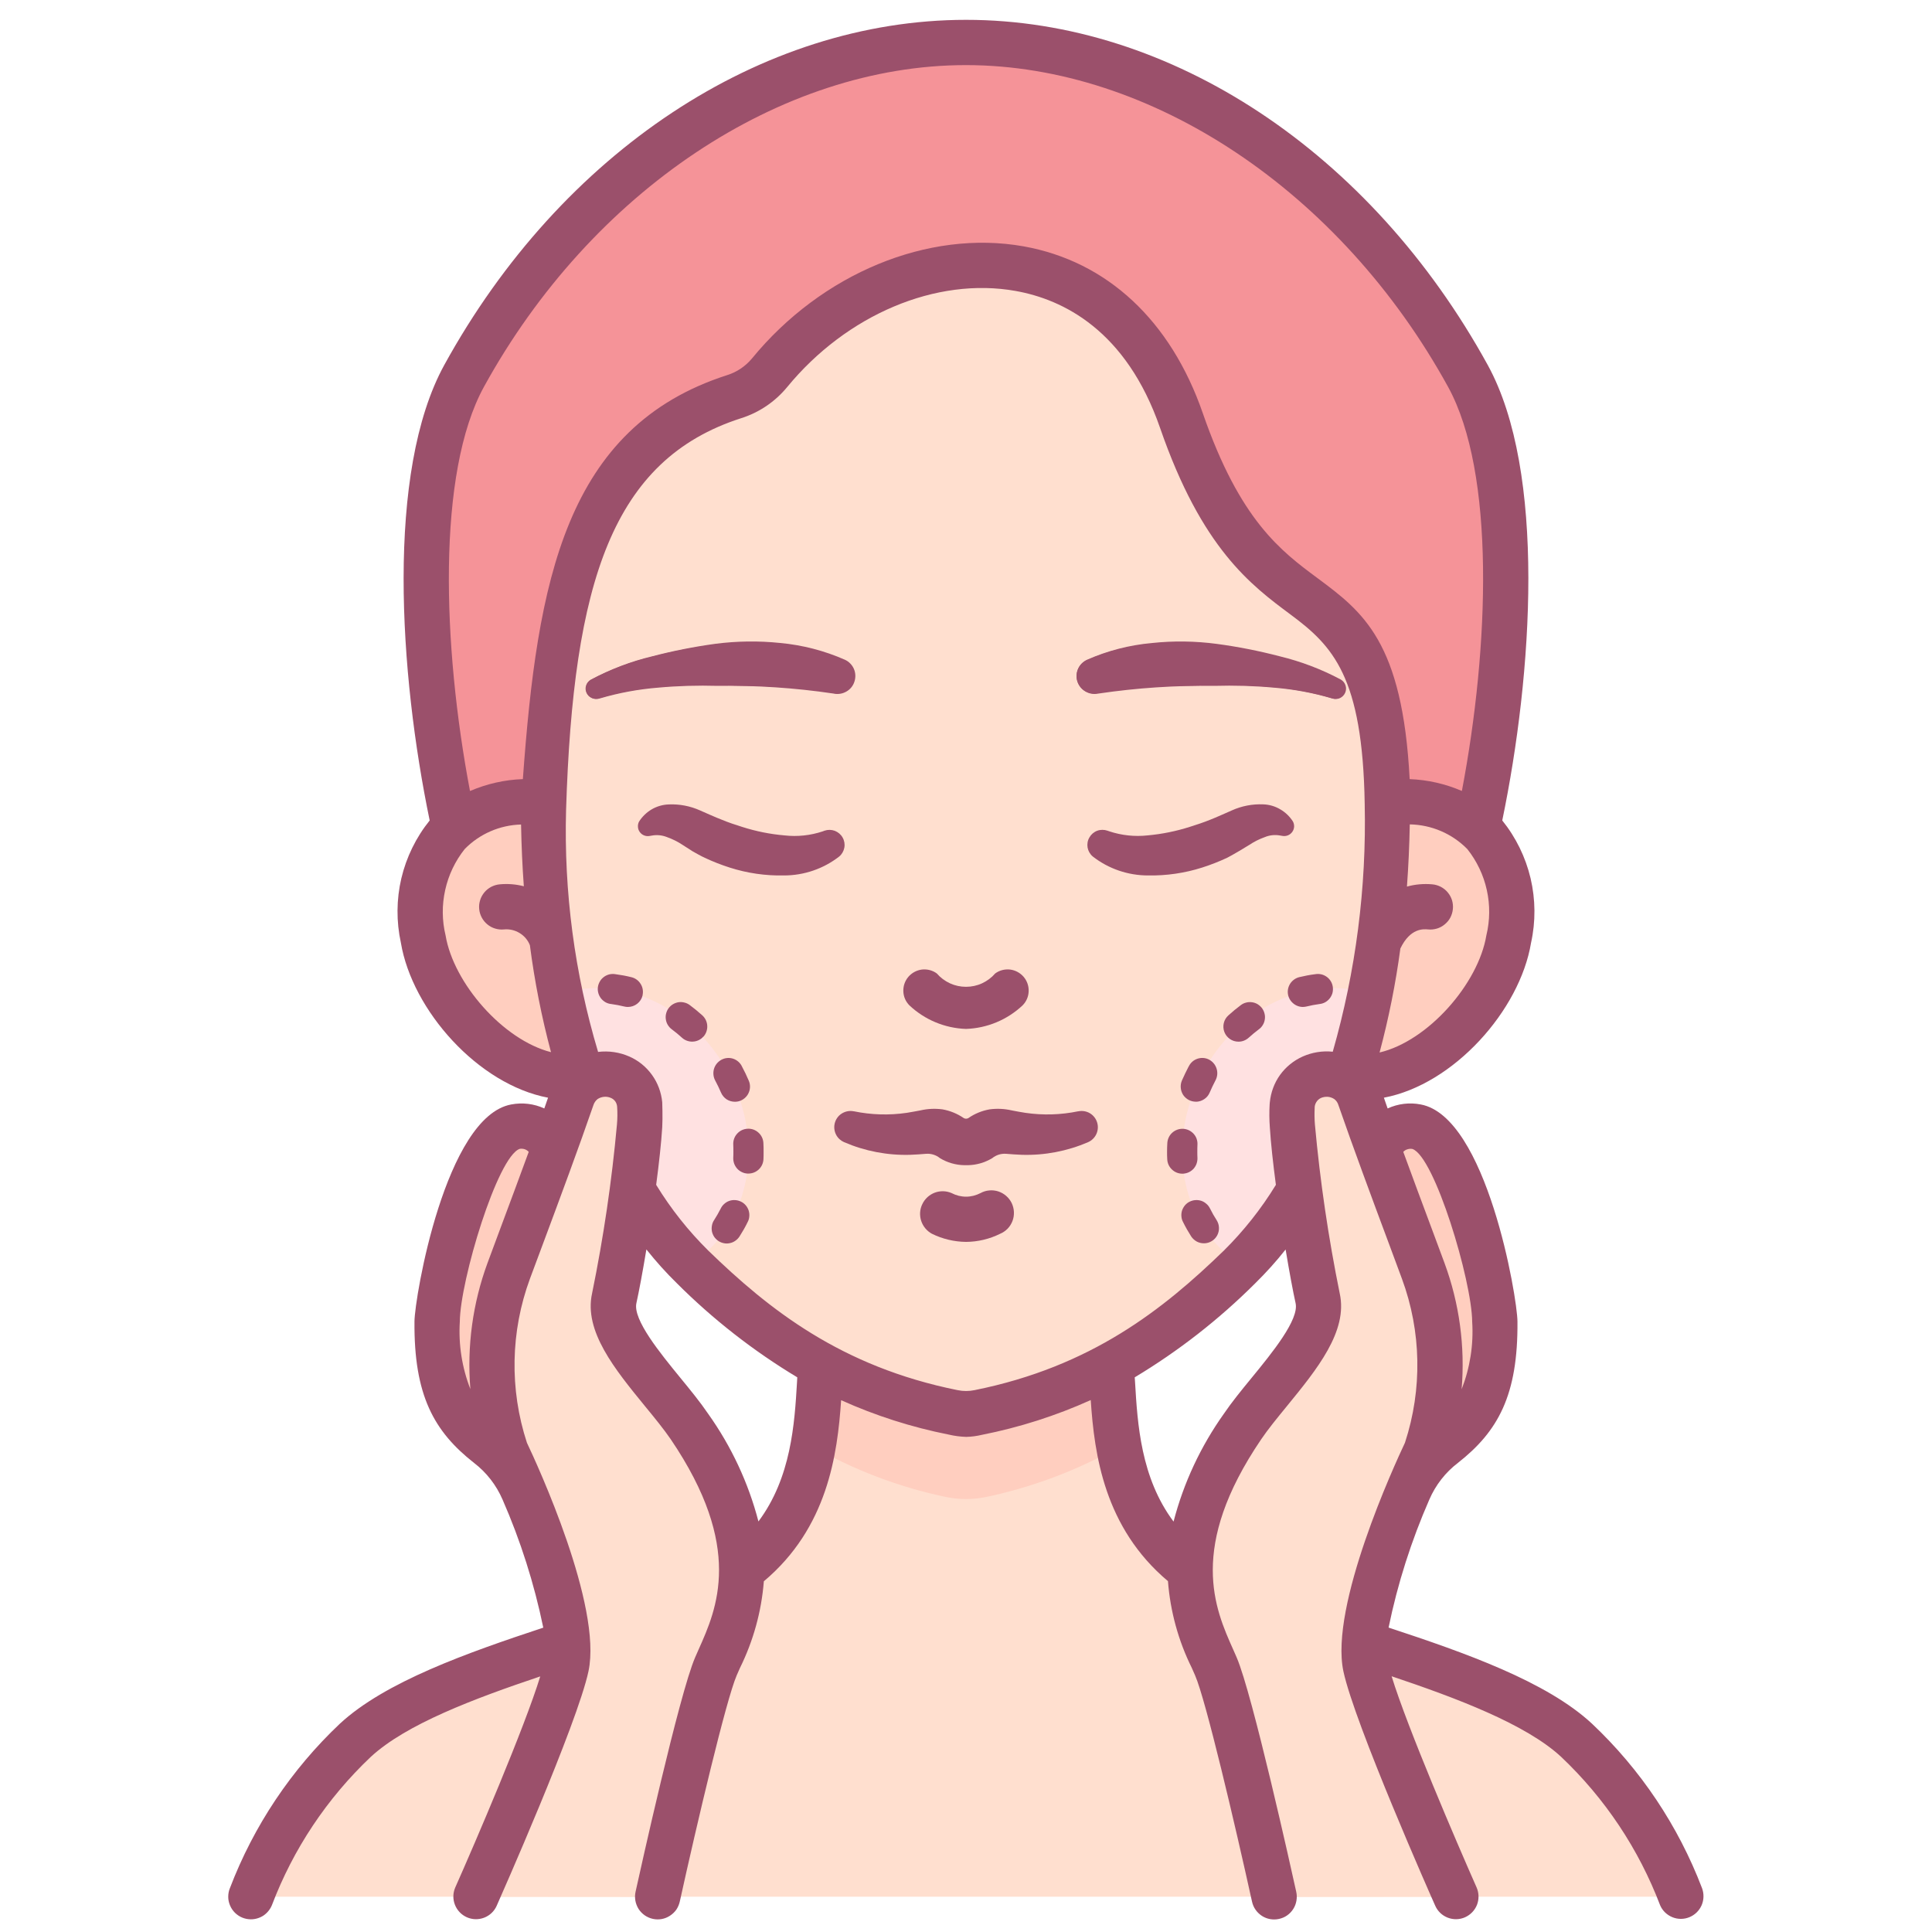 <svg width="30" height="30" viewBox="0 0 30 30" fill="none" xmlns="http://www.w3.org/2000/svg">
<path d="M7.207 5.836C8.831 2.883 11.774 0.661 15 0.66C18.226 0.659 21.169 2.883 22.793 5.836C23.633 7.366 23.476 10.417 22.945 12.85H7.055C6.524 10.417 6.367 7.366 7.207 5.836Z" fill="#F59398"/>
<path d="M8.447 12.453L9.049 16.713C7.978 16.888 6.751 15.654 6.573 14.583C6.355 13.267 7.105 12.342 8.447 12.453Z" fill="#FFCEBF"/>
<path d="M23.427 14.583C23.249 15.654 22.022 16.888 20.951 16.713L21.553 12.453C22.895 12.342 23.645 13.267 23.427 14.583Z" fill="#FFCEBF"/>
<path d="M3.894 29.452H26.106C25.755 28.53 25.201 27.7 24.484 27.023C23.345 25.966 20.455 25.441 18.976 24.691C18.587 24.504 18.246 24.23 17.979 23.891C17.711 23.552 17.525 23.157 17.434 22.734C17.411 22.643 17.392 22.554 17.378 22.465C17.313 22.044 17.272 21.62 17.256 21.195H12.746C12.729 21.619 12.688 22.043 12.622 22.462C12.608 22.552 12.589 22.643 12.566 22.734C12.475 23.157 12.289 23.552 12.021 23.891C11.754 24.23 11.413 24.504 11.024 24.691C9.547 25.441 6.657 25.966 5.516 27.023C4.801 27.701 4.246 28.531 3.894 29.452Z" fill="#FFDFCF"/>
<path d="M12.622 22.462C13.256 22.823 13.941 23.085 14.654 23.238C14.882 23.29 15.118 23.29 15.346 23.238C16.058 23.084 16.743 22.824 17.378 22.465C17.313 22.044 17.272 21.62 17.256 21.195H12.746C12.729 21.619 12.688 22.043 12.622 22.462Z" fill="#FFCEBF"/>
<path d="M8.676 15.445C9.03 17.245 9.765 18.694 10.719 19.636C10.731 19.65 10.745 19.662 10.757 19.673C11.659 20.548 12.808 21.492 14.657 21.9C14.884 21.952 15.121 21.952 15.348 21.9C17.198 21.492 18.346 20.548 19.248 19.673C19.26 19.662 19.274 19.65 19.286 19.636C20.244 18.691 20.95 17.241 21.301 15.436C21.49 14.453 21.576 13.453 21.557 12.452C21.505 8.287 19.691 10.411 18.348 6.532C17.227 3.279 13.738 3.612 11.953 5.791C11.809 5.964 11.619 6.092 11.405 6.159C9.061 6.912 8.564 9.178 8.452 12.452C8.411 13.455 8.487 14.46 8.676 15.445Z" fill="#FFDFCF"/>
<path d="M15 15.977C15.328 15.966 15.64 15.836 15.879 15.611C15.937 15.553 15.971 15.474 15.973 15.392C15.976 15.31 15.948 15.23 15.894 15.167C15.84 15.105 15.765 15.065 15.684 15.055C15.602 15.046 15.519 15.067 15.453 15.116C15.397 15.181 15.327 15.233 15.249 15.269C15.171 15.305 15.086 15.323 15 15.323C14.914 15.323 14.829 15.305 14.751 15.269C14.673 15.233 14.603 15.181 14.547 15.116C14.481 15.067 14.398 15.046 14.316 15.055C14.235 15.065 14.16 15.105 14.106 15.167C14.052 15.23 14.024 15.31 14.027 15.392C14.029 15.474 14.063 15.553 14.121 15.611C14.36 15.836 14.672 15.966 15 15.977Z" fill="#9B506B"/>
<path d="M12.959 17.455C12.972 17.389 13.01 17.331 13.066 17.294C13.122 17.257 13.19 17.243 13.255 17.256H13.259C13.529 17.312 13.807 17.32 14.08 17.28C14.148 17.27 14.214 17.256 14.293 17.242C14.405 17.216 14.52 17.211 14.634 17.226C14.753 17.247 14.866 17.293 14.966 17.362C14.976 17.368 14.988 17.371 15.001 17.371C15.013 17.371 15.025 17.368 15.036 17.362C15.135 17.293 15.248 17.247 15.367 17.226C15.481 17.211 15.597 17.216 15.709 17.242C15.787 17.257 15.854 17.27 15.922 17.28C16.195 17.32 16.472 17.312 16.742 17.256H16.746C16.808 17.244 16.871 17.255 16.925 17.287C16.978 17.319 17.018 17.37 17.036 17.429C17.055 17.489 17.05 17.553 17.024 17.61C16.998 17.666 16.952 17.711 16.895 17.736C16.572 17.875 16.222 17.942 15.87 17.932C15.783 17.929 15.695 17.922 15.62 17.916C15.543 17.911 15.467 17.935 15.407 17.984C15.292 18.053 15.162 18.091 15.028 18.093H14.975C14.841 18.091 14.71 18.053 14.596 17.984C14.536 17.935 14.46 17.911 14.383 17.916C14.308 17.922 14.219 17.929 14.132 17.932C13.781 17.942 13.431 17.875 13.108 17.736C13.055 17.713 13.011 17.673 12.984 17.622C12.957 17.571 12.948 17.512 12.959 17.455Z" fill="#9B506B"/>
<path d="M15 19.284C15.184 19.283 15.365 19.24 15.53 19.158C15.574 19.14 15.614 19.112 15.647 19.078C15.68 19.044 15.705 19.003 15.722 18.959C15.739 18.914 15.746 18.867 15.744 18.819C15.742 18.772 15.73 18.725 15.71 18.682C15.689 18.639 15.66 18.601 15.624 18.57C15.588 18.538 15.546 18.515 15.501 18.5C15.456 18.486 15.408 18.48 15.361 18.485C15.313 18.489 15.268 18.503 15.226 18.526C15.156 18.562 15.079 18.582 15.001 18.582C14.922 18.582 14.845 18.562 14.776 18.526C14.693 18.49 14.599 18.488 14.514 18.52C14.43 18.552 14.361 18.615 14.322 18.697C14.282 18.778 14.276 18.871 14.304 18.957C14.332 19.043 14.392 19.115 14.471 19.158C14.636 19.239 14.816 19.282 15 19.284Z" fill="#9B506B"/>
<path d="M13.108 10.253C12.79 10.112 12.45 10.025 12.103 9.997C11.769 9.96 11.432 9.964 11.099 10.008C10.768 10.051 10.441 10.115 10.119 10.199C9.79 10.277 9.472 10.397 9.172 10.556C9.139 10.575 9.113 10.606 9.101 10.643C9.088 10.68 9.09 10.72 9.106 10.756C9.121 10.791 9.149 10.82 9.185 10.836C9.22 10.852 9.26 10.855 9.297 10.843L9.307 10.84C9.6 10.753 9.9 10.696 10.205 10.671C10.514 10.642 10.824 10.632 11.134 10.641C11.443 10.649 11.749 10.649 12.051 10.662C12.347 10.676 12.641 10.709 12.932 10.761L12.943 10.763C13.008 10.776 13.075 10.764 13.132 10.731C13.189 10.697 13.232 10.644 13.252 10.581C13.272 10.518 13.268 10.45 13.242 10.389C13.215 10.329 13.167 10.28 13.107 10.253H13.108Z" fill="#9E5969"/>
<path d="M12.777 12.909C12.585 12.973 12.382 12.995 12.181 12.972C11.959 12.953 11.74 12.909 11.527 12.841C11.418 12.807 11.309 12.771 11.204 12.727C11.15 12.709 10.87 12.584 10.87 12.584C10.718 12.516 10.552 12.484 10.385 12.491C10.293 12.494 10.202 12.52 10.122 12.566C10.042 12.613 9.974 12.678 9.924 12.756C9.91 12.781 9.904 12.81 9.906 12.839C9.907 12.868 9.917 12.896 9.934 12.919C9.951 12.943 9.974 12.961 10.001 12.972C10.028 12.983 10.058 12.986 10.086 12.981L10.121 12.975C10.202 12.96 10.285 12.969 10.361 13C10.445 13.03 10.525 13.07 10.6 13.12C10.623 13.136 10.758 13.221 10.758 13.221C10.819 13.255 10.881 13.291 10.944 13.32C11.07 13.379 11.2 13.43 11.332 13.472C11.604 13.559 11.888 13.6 12.173 13.594C12.484 13.594 12.786 13.491 13.031 13.3C13.073 13.265 13.101 13.216 13.111 13.162C13.121 13.108 13.111 13.052 13.084 13.005C13.057 12.957 13.014 12.921 12.963 12.901C12.911 12.882 12.855 12.881 12.803 12.899L12.777 12.909Z" fill="#9B506B"/>
<path d="M16.969 13.3C17.214 13.491 17.516 13.594 17.827 13.594C18.112 13.599 18.396 13.558 18.668 13.471C18.8 13.429 18.93 13.378 19.056 13.319C19.119 13.289 19.377 13.135 19.4 13.119C19.475 13.069 19.555 13.029 19.639 12.999C19.715 12.967 19.798 12.959 19.879 12.974L19.914 12.98C19.942 12.985 19.972 12.982 19.999 12.971C20.026 12.96 20.049 12.942 20.066 12.918C20.083 12.895 20.093 12.867 20.095 12.838C20.096 12.809 20.09 12.78 20.076 12.755C20.026 12.677 19.958 12.612 19.878 12.566C19.798 12.519 19.708 12.493 19.615 12.49C19.448 12.483 19.282 12.515 19.13 12.583C19.13 12.583 18.85 12.708 18.796 12.727C18.691 12.77 18.581 12.806 18.473 12.84C18.26 12.908 18.041 12.952 17.819 12.972C17.618 12.994 17.415 12.972 17.223 12.908L17.197 12.899C17.145 12.881 17.089 12.881 17.037 12.9C16.986 12.919 16.943 12.956 16.916 13.004C16.888 13.051 16.879 13.107 16.888 13.161C16.898 13.215 16.926 13.264 16.968 13.299L16.969 13.3Z" fill="#9B506B"/>
<path d="M17.049 10.761C17.34 10.709 17.634 10.676 17.93 10.662C18.232 10.649 18.539 10.649 18.847 10.641C19.157 10.632 19.467 10.642 19.776 10.671C20.08 10.696 20.381 10.753 20.674 10.84L20.684 10.843C20.721 10.855 20.761 10.853 20.797 10.837C20.832 10.821 20.861 10.792 20.876 10.756C20.892 10.72 20.893 10.68 20.881 10.643C20.868 10.606 20.843 10.575 20.808 10.556C20.509 10.397 20.191 10.277 19.862 10.199C19.54 10.115 19.212 10.051 18.882 10.008C18.549 9.964 18.212 9.96 17.878 9.997C17.531 10.025 17.191 10.112 16.873 10.253C16.813 10.28 16.765 10.329 16.739 10.389C16.712 10.45 16.709 10.518 16.729 10.581C16.749 10.643 16.792 10.697 16.848 10.73C16.905 10.764 16.972 10.776 17.037 10.763L17.049 10.761Z" fill="#9E5969"/>
<path d="M19.273 19.636C20.231 18.691 20.937 17.241 21.288 15.436C20.344 15.12 19.219 15.626 18.668 16.666C18.08 17.773 18.354 19.076 19.273 19.636Z" fill="#FFE1E1"/>
<path d="M8.662 15.445C9.016 17.245 9.752 18.694 10.706 19.636C11.627 19.078 11.902 17.773 11.313 16.666C10.755 15.616 9.614 15.11 8.662 15.445Z" fill="#FFE1E1"/>
<path d="M18.695 19.306C18.737 19.306 18.778 19.295 18.814 19.273C18.85 19.252 18.88 19.221 18.9 19.184C18.92 19.147 18.93 19.105 18.928 19.063C18.927 19.021 18.913 18.98 18.891 18.945C18.854 18.888 18.82 18.829 18.791 18.769C18.777 18.741 18.759 18.715 18.735 18.695C18.712 18.674 18.685 18.657 18.656 18.647C18.626 18.637 18.595 18.633 18.564 18.635C18.532 18.637 18.502 18.645 18.474 18.659C18.446 18.672 18.421 18.692 18.401 18.715C18.381 18.739 18.365 18.767 18.355 18.796C18.346 18.826 18.342 18.857 18.345 18.888C18.347 18.919 18.356 18.95 18.371 18.977C18.409 19.054 18.451 19.128 18.497 19.2C18.519 19.232 18.548 19.259 18.582 19.278C18.617 19.297 18.655 19.306 18.695 19.306ZM18.359 18.225H18.37C18.401 18.223 18.431 18.216 18.459 18.203C18.487 18.19 18.512 18.171 18.533 18.149C18.553 18.126 18.57 18.099 18.58 18.07C18.59 18.041 18.595 18.011 18.594 17.98C18.592 17.948 18.592 17.917 18.592 17.886C18.592 17.848 18.592 17.811 18.594 17.774C18.596 17.743 18.591 17.712 18.581 17.683C18.571 17.654 18.555 17.628 18.534 17.605C18.492 17.559 18.434 17.531 18.372 17.528C18.31 17.525 18.249 17.547 18.203 17.588C18.156 17.63 18.129 17.689 18.126 17.751C18.123 17.796 18.122 17.842 18.122 17.887C18.122 17.925 18.122 17.964 18.125 18.003C18.128 18.063 18.154 18.119 18.198 18.16C18.241 18.202 18.299 18.225 18.359 18.225ZM18.568 17.108C18.614 17.108 18.659 17.094 18.697 17.069C18.736 17.044 18.766 17.008 18.784 16.965C18.811 16.902 18.841 16.839 18.874 16.776C18.903 16.722 18.91 16.659 18.893 16.6C18.876 16.54 18.837 16.49 18.784 16.459C18.732 16.428 18.67 16.42 18.611 16.435C18.552 16.45 18.501 16.487 18.47 16.539C18.465 16.546 18.457 16.562 18.453 16.569C18.421 16.631 18.385 16.705 18.352 16.78C18.337 16.816 18.331 16.855 18.335 16.893C18.338 16.932 18.351 16.969 18.372 17.002C18.394 17.034 18.423 17.061 18.457 17.079C18.491 17.097 18.529 17.107 18.568 17.107V17.108ZM19.232 16.175C19.29 16.175 19.346 16.153 19.389 16.114C19.441 16.067 19.494 16.023 19.549 15.982C19.574 15.964 19.594 15.941 19.61 15.914C19.626 15.888 19.636 15.858 19.64 15.828C19.645 15.797 19.643 15.766 19.635 15.737C19.628 15.707 19.614 15.679 19.596 15.654C19.577 15.63 19.554 15.609 19.528 15.593C19.501 15.577 19.472 15.567 19.442 15.563C19.411 15.558 19.38 15.56 19.35 15.568C19.32 15.575 19.292 15.589 19.268 15.607C19.201 15.657 19.137 15.71 19.074 15.767C19.039 15.798 19.014 15.84 19.003 15.886C18.992 15.932 18.995 15.981 19.012 16.025C19.029 16.069 19.059 16.107 19.098 16.134C19.137 16.161 19.184 16.175 19.231 16.175L19.232 16.175ZM20.231 15.636C20.25 15.636 20.268 15.633 20.287 15.629C20.352 15.613 20.419 15.6 20.486 15.591C20.517 15.588 20.548 15.579 20.576 15.564C20.603 15.549 20.628 15.528 20.647 15.504C20.667 15.479 20.681 15.451 20.69 15.421C20.698 15.39 20.7 15.359 20.696 15.327C20.692 15.296 20.682 15.266 20.666 15.239C20.65 15.212 20.629 15.188 20.604 15.17C20.578 15.151 20.549 15.137 20.519 15.13C20.488 15.123 20.457 15.121 20.425 15.127C20.341 15.137 20.258 15.153 20.175 15.173C20.119 15.187 20.071 15.221 20.038 15.268C20.006 15.315 19.991 15.372 19.998 15.429C20.005 15.486 20.033 15.538 20.076 15.576C20.118 15.614 20.174 15.636 20.231 15.636Z" fill="#9B506B"/>
<path d="M11.483 19.2C11.529 19.128 11.572 19.054 11.609 18.977C11.624 18.95 11.633 18.919 11.635 18.888C11.638 18.857 11.634 18.826 11.625 18.796C11.615 18.767 11.6 18.739 11.579 18.715C11.559 18.692 11.534 18.672 11.506 18.659C11.478 18.645 11.447 18.637 11.416 18.635C11.385 18.633 11.354 18.637 11.325 18.647C11.295 18.657 11.268 18.674 11.245 18.695C11.222 18.715 11.203 18.741 11.19 18.769C11.159 18.829 11.126 18.888 11.089 18.945C11.072 18.97 11.06 18.999 11.055 19.03C11.049 19.06 11.049 19.091 11.055 19.122C11.061 19.152 11.074 19.181 11.091 19.207C11.109 19.232 11.131 19.254 11.157 19.271C11.183 19.288 11.212 19.299 11.243 19.305C11.273 19.311 11.305 19.31 11.335 19.303C11.365 19.297 11.394 19.284 11.419 19.266C11.445 19.248 11.466 19.226 11.483 19.2ZM11.855 18.001C11.857 17.962 11.857 17.924 11.857 17.886C11.857 17.84 11.857 17.795 11.854 17.749C11.851 17.687 11.824 17.629 11.777 17.587C11.731 17.545 11.671 17.523 11.608 17.527C11.546 17.53 11.488 17.557 11.446 17.604C11.404 17.65 11.383 17.71 11.386 17.773C11.387 17.809 11.389 17.846 11.388 17.885C11.388 17.916 11.388 17.948 11.386 17.978C11.385 18.009 11.39 18.04 11.4 18.069C11.411 18.098 11.427 18.124 11.447 18.147C11.468 18.17 11.493 18.188 11.521 18.201C11.549 18.215 11.579 18.222 11.61 18.223H11.621C11.681 18.223 11.739 18.2 11.782 18.159C11.826 18.118 11.852 18.061 11.855 18.001ZM11.504 17.089C11.532 17.077 11.558 17.059 11.579 17.037C11.601 17.015 11.618 16.989 11.629 16.96C11.641 16.932 11.646 16.901 11.646 16.871C11.646 16.84 11.639 16.809 11.627 16.781C11.595 16.705 11.559 16.631 11.526 16.57C11.522 16.562 11.514 16.547 11.51 16.539C11.478 16.488 11.428 16.45 11.369 16.435C11.31 16.42 11.248 16.429 11.195 16.46C11.142 16.491 11.103 16.541 11.086 16.6C11.07 16.659 11.076 16.723 11.105 16.777C11.139 16.84 11.169 16.903 11.196 16.966C11.214 17.008 11.244 17.044 11.282 17.07C11.321 17.095 11.366 17.108 11.412 17.108C11.444 17.108 11.475 17.102 11.505 17.089H11.504ZM10.922 16.098C10.943 16.075 10.959 16.048 10.969 16.019C10.979 15.99 10.984 15.959 10.982 15.928C10.981 15.898 10.973 15.868 10.96 15.84C10.947 15.812 10.928 15.787 10.905 15.766C10.843 15.71 10.778 15.657 10.711 15.607C10.687 15.589 10.659 15.575 10.629 15.568C10.599 15.56 10.568 15.558 10.538 15.562C10.507 15.567 10.478 15.577 10.451 15.593C10.425 15.608 10.402 15.629 10.383 15.654C10.365 15.678 10.351 15.707 10.344 15.736C10.336 15.766 10.334 15.797 10.339 15.828C10.343 15.858 10.353 15.887 10.369 15.914C10.385 15.94 10.405 15.964 10.43 15.982C10.485 16.023 10.539 16.067 10.59 16.114C10.613 16.135 10.64 16.151 10.669 16.161C10.698 16.171 10.729 16.176 10.759 16.174C10.79 16.173 10.82 16.165 10.848 16.152C10.876 16.139 10.901 16.12 10.921 16.097L10.922 16.098ZM9.977 15.457C9.991 15.397 9.982 15.333 9.949 15.28C9.917 15.227 9.865 15.188 9.805 15.174C9.722 15.153 9.639 15.138 9.555 15.127C9.524 15.122 9.492 15.123 9.461 15.13C9.431 15.138 9.402 15.151 9.377 15.17C9.352 15.189 9.33 15.212 9.315 15.239C9.299 15.267 9.288 15.296 9.284 15.328C9.28 15.359 9.282 15.39 9.291 15.421C9.299 15.451 9.314 15.479 9.333 15.504C9.353 15.528 9.377 15.549 9.404 15.564C9.432 15.579 9.462 15.588 9.494 15.591C9.561 15.6 9.627 15.613 9.693 15.629C9.712 15.634 9.73 15.636 9.749 15.636C9.802 15.636 9.853 15.619 9.895 15.586C9.936 15.554 9.966 15.508 9.978 15.457H9.977Z" fill="#9B506B"/>
<path d="M8.228 17.495C8.356 17.47 8.488 17.495 8.597 17.566C8.707 17.637 8.784 17.747 8.814 17.874L8.089 22.684C7.27 22.151 7.003 21.698 7.013 20.522C7.017 20.02 7.556 17.62 8.228 17.495Z" fill="#FFCEBF"/>
<path d="M7.397 29.454C7.397 29.454 8.616 26.716 8.784 25.927C8.986 24.973 7.845 22.584 7.845 22.584C7.54 21.673 7.556 20.685 7.89 19.784C8.202 18.943 8.597 17.9 8.872 17.098C8.912 16.982 8.989 16.883 9.092 16.816C9.195 16.75 9.318 16.721 9.44 16.733C9.562 16.746 9.676 16.799 9.764 16.885C9.851 16.971 9.908 17.083 9.923 17.205C9.923 17.213 9.924 17.221 9.925 17.228C9.965 17.697 9.663 19.608 9.529 20.209C9.4 20.788 10.279 21.586 10.696 22.201C12.028 24.163 11.386 25.287 11.108 25.928C10.871 26.476 10.213 29.456 10.213 29.456L7.397 29.454Z" fill="#FFDFCF"/>
<path d="M21.772 17.495C22.444 17.62 22.983 20.02 22.987 20.522C22.997 21.698 22.731 22.151 21.912 22.684L21.188 17.874C21.217 17.747 21.294 17.637 21.404 17.567C21.512 17.496 21.645 17.471 21.772 17.495Z" fill="#FFCEBF"/>
<path d="M22.603 29.454C22.603 29.454 21.384 26.716 21.216 25.927C21.014 24.973 22.155 22.584 22.155 22.584C22.46 21.673 22.444 20.685 22.11 19.784C21.798 18.943 21.403 17.9 21.128 17.098C21.088 16.982 21.011 16.883 20.908 16.816C20.805 16.75 20.682 16.721 20.56 16.733C20.438 16.746 20.324 16.799 20.236 16.885C20.148 16.971 20.093 17.083 20.077 17.205C20.077 17.213 20.076 17.221 20.075 17.228C20.035 17.697 20.337 19.608 20.471 20.209C20.6 20.788 19.721 21.586 19.304 22.201C17.972 24.163 18.614 25.287 18.892 25.928C19.13 26.476 19.787 29.456 19.787 29.456L22.603 29.454Z" fill="#FFDFCF"/>
<path d="M13.121 10.245C12.802 10.104 12.461 10.016 12.114 9.984C11.779 9.949 11.441 9.954 11.108 9.997C10.777 10.042 10.45 10.107 10.128 10.191C9.798 10.27 9.479 10.392 9.18 10.552C9.145 10.572 9.119 10.603 9.106 10.641C9.094 10.679 9.095 10.721 9.111 10.757C9.127 10.794 9.156 10.824 9.193 10.84C9.229 10.857 9.27 10.859 9.308 10.847L9.319 10.844C9.611 10.758 9.912 10.703 10.216 10.678C10.524 10.65 10.835 10.641 11.145 10.65C11.745 10.641 12.345 10.681 12.939 10.769L12.95 10.771C13.017 10.784 13.086 10.772 13.145 10.737C13.204 10.703 13.248 10.648 13.268 10.583C13.289 10.518 13.286 10.448 13.259 10.386C13.232 10.324 13.182 10.273 13.121 10.245V10.245Z" fill="#9B506B"/>
<path d="M17.061 10.769C17.655 10.681 18.255 10.642 18.855 10.65C19.165 10.641 19.476 10.65 19.784 10.678C20.088 10.703 20.389 10.758 20.681 10.844L20.692 10.847C20.73 10.859 20.771 10.856 20.807 10.84C20.843 10.823 20.872 10.794 20.888 10.757C20.904 10.72 20.906 10.679 20.893 10.642C20.881 10.604 20.854 10.572 20.82 10.552C20.521 10.392 20.202 10.271 19.872 10.191C19.55 10.107 19.223 10.042 18.892 9.998C18.559 9.954 18.221 9.949 17.886 9.985C17.538 10.016 17.198 10.104 16.878 10.245C16.817 10.274 16.768 10.324 16.741 10.386C16.714 10.448 16.71 10.519 16.731 10.583C16.752 10.648 16.796 10.703 16.854 10.737C16.913 10.772 16.982 10.784 17.048 10.771L17.061 10.769Z" fill="#9B506B"/>
<path d="M3.57 29.319C3.94 28.35 4.524 27.477 5.278 26.765C5.981 26.114 7.255 25.665 8.436 25.274C8.295 24.59 8.083 23.923 7.803 23.284C7.706 23.06 7.554 22.864 7.361 22.716C6.739 22.228 6.426 21.667 6.436 20.519C6.439 20.145 6.916 17.339 7.938 17.15C8.112 17.117 8.291 17.138 8.452 17.212C8.472 17.155 8.491 17.101 8.51 17.045C7.425 16.84 6.401 15.689 6.225 14.64C6.153 14.31 6.155 13.968 6.232 13.639C6.31 13.31 6.46 13.003 6.672 12.74C6.201 10.466 5.988 7.326 6.899 5.667C8.715 2.363 11.819 0.309 15 0.308C18.181 0.307 21.285 2.363 23.101 5.667C24.012 7.325 23.798 10.467 23.327 12.74C23.539 13.003 23.689 13.31 23.767 13.639C23.844 13.968 23.847 14.31 23.774 14.64C23.6 15.689 22.574 16.84 21.489 17.045C21.509 17.101 21.527 17.155 21.547 17.212C21.708 17.138 21.887 17.116 22.061 17.15C23.084 17.339 23.561 20.145 23.563 20.519C23.573 21.667 23.26 22.228 22.638 22.716C22.444 22.864 22.292 23.06 22.195 23.284C21.915 23.923 21.702 24.589 21.562 25.273C22.74 25.661 24.013 26.108 24.72 26.765C25.475 27.477 26.059 28.35 26.429 29.319C26.461 29.405 26.459 29.5 26.423 29.584C26.386 29.669 26.318 29.735 26.233 29.77C26.148 29.805 26.053 29.805 25.968 29.77C25.883 29.735 25.814 29.669 25.778 29.584C25.446 28.711 24.921 27.924 24.242 27.281C23.693 26.771 22.609 26.365 21.609 26.029C21.853 26.826 22.623 28.618 22.929 29.309C22.966 29.394 22.968 29.491 22.935 29.577C22.901 29.664 22.834 29.733 22.75 29.771C22.665 29.809 22.568 29.811 22.482 29.778C22.395 29.745 22.325 29.679 22.287 29.594C22.235 29.479 21.034 26.766 20.86 25.951C20.645 24.933 21.657 22.74 21.816 22.403C22.088 21.573 22.072 20.675 21.769 19.856L21.572 19.325C21.306 18.612 21.006 17.804 20.783 17.16C20.772 17.122 20.749 17.089 20.718 17.066C20.688 17.046 20.653 17.034 20.617 17.031C20.581 17.029 20.545 17.035 20.512 17.049C20.482 17.063 20.456 17.086 20.439 17.115C20.421 17.143 20.413 17.176 20.414 17.209C20.41 17.294 20.411 17.378 20.418 17.462C20.498 18.342 20.627 19.217 20.803 20.083C20.934 20.671 20.449 21.264 19.98 21.838C19.83 22.021 19.689 22.194 19.584 22.349C18.441 24.031 18.867 24.984 19.149 25.614L19.203 25.737C19.447 26.3 20.059 29.063 20.128 29.376C20.138 29.422 20.139 29.468 20.131 29.514C20.123 29.56 20.107 29.603 20.082 29.642C20.057 29.682 20.025 29.715 19.987 29.742C19.949 29.769 19.906 29.787 19.86 29.797C19.815 29.807 19.768 29.808 19.723 29.8C19.677 29.792 19.634 29.775 19.595 29.75C19.556 29.724 19.522 29.692 19.496 29.654C19.469 29.616 19.451 29.573 19.441 29.527C19.176 28.324 18.723 26.396 18.558 26.017L18.507 25.901C18.298 25.48 18.172 25.021 18.136 24.552C17.147 23.72 16.993 22.586 16.937 21.74C16.396 21.984 15.829 22.165 15.247 22.28C15.167 22.299 15.086 22.31 15.004 22.312C14.912 22.309 14.82 22.297 14.731 22.276C14.156 22.162 13.595 21.983 13.061 21.742C13.004 22.587 12.85 23.723 11.861 24.554C11.824 25.023 11.698 25.479 11.49 25.9L11.439 26.016C11.275 26.395 10.821 28.323 10.556 29.526C10.546 29.571 10.528 29.614 10.502 29.653C10.475 29.691 10.441 29.723 10.402 29.748C10.364 29.773 10.32 29.791 10.274 29.799C10.229 29.807 10.182 29.806 10.137 29.796C10.091 29.786 10.049 29.767 10.011 29.741C9.973 29.714 9.94 29.68 9.915 29.641C9.891 29.602 9.874 29.558 9.866 29.513C9.858 29.467 9.859 29.42 9.869 29.375C9.938 29.062 10.549 26.299 10.794 25.736L10.848 25.613C11.13 24.983 11.556 24.03 10.414 22.347C10.308 22.193 10.167 22.019 10.017 21.837C9.548 21.263 9.063 20.67 9.194 20.082C9.371 19.216 9.5 18.341 9.58 17.461C9.588 17.37 9.589 17.279 9.583 17.188C9.581 17.158 9.572 17.129 9.555 17.104C9.538 17.08 9.514 17.06 9.487 17.049C9.454 17.034 9.418 17.028 9.382 17.031C9.346 17.034 9.311 17.046 9.281 17.065C9.25 17.089 9.227 17.122 9.215 17.159C8.993 17.804 8.693 18.612 8.427 19.325L8.229 19.856C7.927 20.675 7.91 21.573 8.182 22.403C8.342 22.74 9.354 24.933 9.138 25.951C8.965 26.766 7.763 29.479 7.712 29.594C7.674 29.679 7.604 29.745 7.517 29.778C7.43 29.811 7.334 29.809 7.249 29.771C7.164 29.733 7.098 29.664 7.064 29.577C7.03 29.491 7.032 29.394 7.069 29.309C7.376 28.619 8.144 26.83 8.389 26.031C7.357 26.378 6.306 26.773 5.757 27.281C5.078 27.924 4.553 28.711 4.222 29.584C4.195 29.649 4.15 29.704 4.092 29.744C4.034 29.782 3.966 29.803 3.896 29.803C3.85 29.803 3.805 29.794 3.763 29.777C3.721 29.76 3.682 29.734 3.649 29.702C3.616 29.669 3.59 29.631 3.572 29.588C3.554 29.546 3.544 29.5 3.544 29.454C3.544 29.407 3.552 29.362 3.57 29.319ZM22.232 19.079L22.43 19.612C22.661 20.238 22.752 20.908 22.696 21.573C22.826 21.24 22.883 20.882 22.86 20.524C22.855 19.885 22.276 17.958 21.932 17.841C21.907 17.836 21.88 17.838 21.855 17.846C21.83 17.853 21.808 17.867 21.79 17.886C21.935 18.284 22.089 18.695 22.232 19.079ZM22.485 6.006C20.818 2.973 17.88 1.012 15 1.011C12.12 1.01 9.182 2.973 7.515 6.006C6.781 7.342 6.871 10.033 7.298 12.283C7.558 12.171 7.836 12.108 8.119 12.098C8.342 9.028 8.775 6.633 11.291 5.825C11.442 5.778 11.575 5.688 11.676 5.567C12.759 4.245 14.414 3.562 15.893 3.825C17.191 4.057 18.179 4.977 18.677 6.416C19.254 8.083 19.893 8.558 20.458 8.977C21.165 9.502 21.779 9.966 21.889 12.098C22.168 12.109 22.443 12.171 22.7 12.282C23.128 10.032 23.219 7.341 22.485 6.006ZM23.08 14.525C23.136 14.294 23.139 14.053 23.087 13.82C23.036 13.588 22.932 13.37 22.784 13.184C22.548 12.944 22.227 12.807 21.891 12.801C21.885 13.13 21.87 13.451 21.847 13.767C21.975 13.731 22.11 13.72 22.242 13.732C22.289 13.736 22.333 13.75 22.374 13.771C22.415 13.793 22.452 13.822 22.481 13.858C22.511 13.894 22.533 13.935 22.547 13.979C22.56 14.024 22.565 14.07 22.56 14.116C22.556 14.162 22.542 14.207 22.521 14.248C22.499 14.289 22.469 14.325 22.433 14.354C22.397 14.384 22.356 14.406 22.312 14.419C22.267 14.432 22.221 14.437 22.175 14.432C22.106 14.426 21.899 14.407 21.745 14.728C21.672 15.273 21.564 15.812 21.422 16.343C22.177 16.165 22.956 15.273 23.08 14.525ZM17.625 21.461C17.663 22.109 17.714 22.947 18.223 23.627C18.379 23.026 18.644 22.459 19.004 21.953C19.126 21.773 19.277 21.588 19.437 21.393C19.749 21.012 20.175 20.491 20.118 20.236C20.078 20.056 20.021 19.752 19.963 19.402C19.817 19.587 19.659 19.762 19.491 19.927C18.929 20.488 18.301 20.978 17.62 21.387C17.622 21.412 17.623 21.434 17.625 21.461ZM10.563 21.393C10.723 21.588 10.874 21.773 10.996 21.953C11.356 22.458 11.621 23.025 11.777 23.625C12.285 22.945 12.338 22.109 12.376 21.462C12.377 21.435 12.379 21.413 12.38 21.387C11.7 20.978 11.071 20.487 10.51 19.926C10.341 19.761 10.184 19.585 10.037 19.401C9.979 19.751 9.922 20.055 9.882 20.235C9.825 20.491 10.252 21.012 10.563 21.393ZM9.287 16.334C9.453 16.314 9.621 16.339 9.773 16.406C9.914 16.468 10.035 16.567 10.124 16.691C10.214 16.816 10.268 16.962 10.283 17.115C10.283 17.115 10.292 17.351 10.283 17.505C10.268 17.748 10.233 18.065 10.189 18.398C10.417 18.771 10.689 19.114 11 19.421C11.938 20.33 13.056 21.221 14.869 21.586C14.956 21.604 15.046 21.604 15.133 21.586C16.947 21.221 18.064 20.33 19.002 19.421C19.312 19.114 19.584 18.771 19.812 18.398C19.768 18.065 19.733 17.749 19.718 17.505C19.709 17.386 19.708 17.267 19.715 17.148C19.715 17.146 19.718 17.117 19.718 17.115C19.733 16.963 19.787 16.816 19.876 16.692C19.966 16.567 20.087 16.469 20.227 16.406C20.373 16.341 20.535 16.314 20.695 16.331C21.053 15.08 21.22 13.783 21.191 12.482C21.159 10.503 20.695 10.029 20.039 9.542C19.426 9.086 18.662 8.519 18.014 6.646C17.487 5.124 16.503 4.649 15.771 4.518C14.539 4.297 13.146 4.885 12.221 6.013C12.034 6.239 11.787 6.406 11.508 6.494C9.506 7.137 8.9 9.043 8.79 12.577C8.755 13.848 8.922 15.116 9.287 16.334ZM8.228 14.677C8.197 14.598 8.141 14.532 8.068 14.488C7.996 14.444 7.911 14.424 7.827 14.432C7.781 14.437 7.734 14.432 7.69 14.419C7.645 14.406 7.604 14.384 7.568 14.354C7.532 14.325 7.503 14.289 7.481 14.248C7.459 14.207 7.445 14.162 7.441 14.116C7.436 14.07 7.441 14.024 7.455 13.979C7.468 13.935 7.491 13.894 7.52 13.858C7.55 13.822 7.586 13.793 7.627 13.771C7.668 13.75 7.713 13.736 7.759 13.732C7.885 13.72 8.012 13.73 8.134 13.762C8.111 13.448 8.097 13.129 8.091 12.803C7.761 12.812 7.447 12.948 7.216 13.184C7.068 13.37 6.964 13.588 6.913 13.82C6.861 14.053 6.863 14.294 6.919 14.525C7.042 15.265 7.81 16.148 8.556 16.338C8.41 15.792 8.301 15.238 8.228 14.677ZM8.21 17.886C8.193 17.867 8.171 17.853 8.147 17.845C8.122 17.837 8.096 17.835 8.071 17.839C7.725 17.956 7.145 19.884 7.14 20.523C7.118 20.88 7.174 21.237 7.304 21.57C7.249 20.905 7.34 20.237 7.57 19.612L7.768 19.079C7.911 18.695 8.065 18.284 8.21 17.886Z" fill="#9B506B"/>
</svg>
